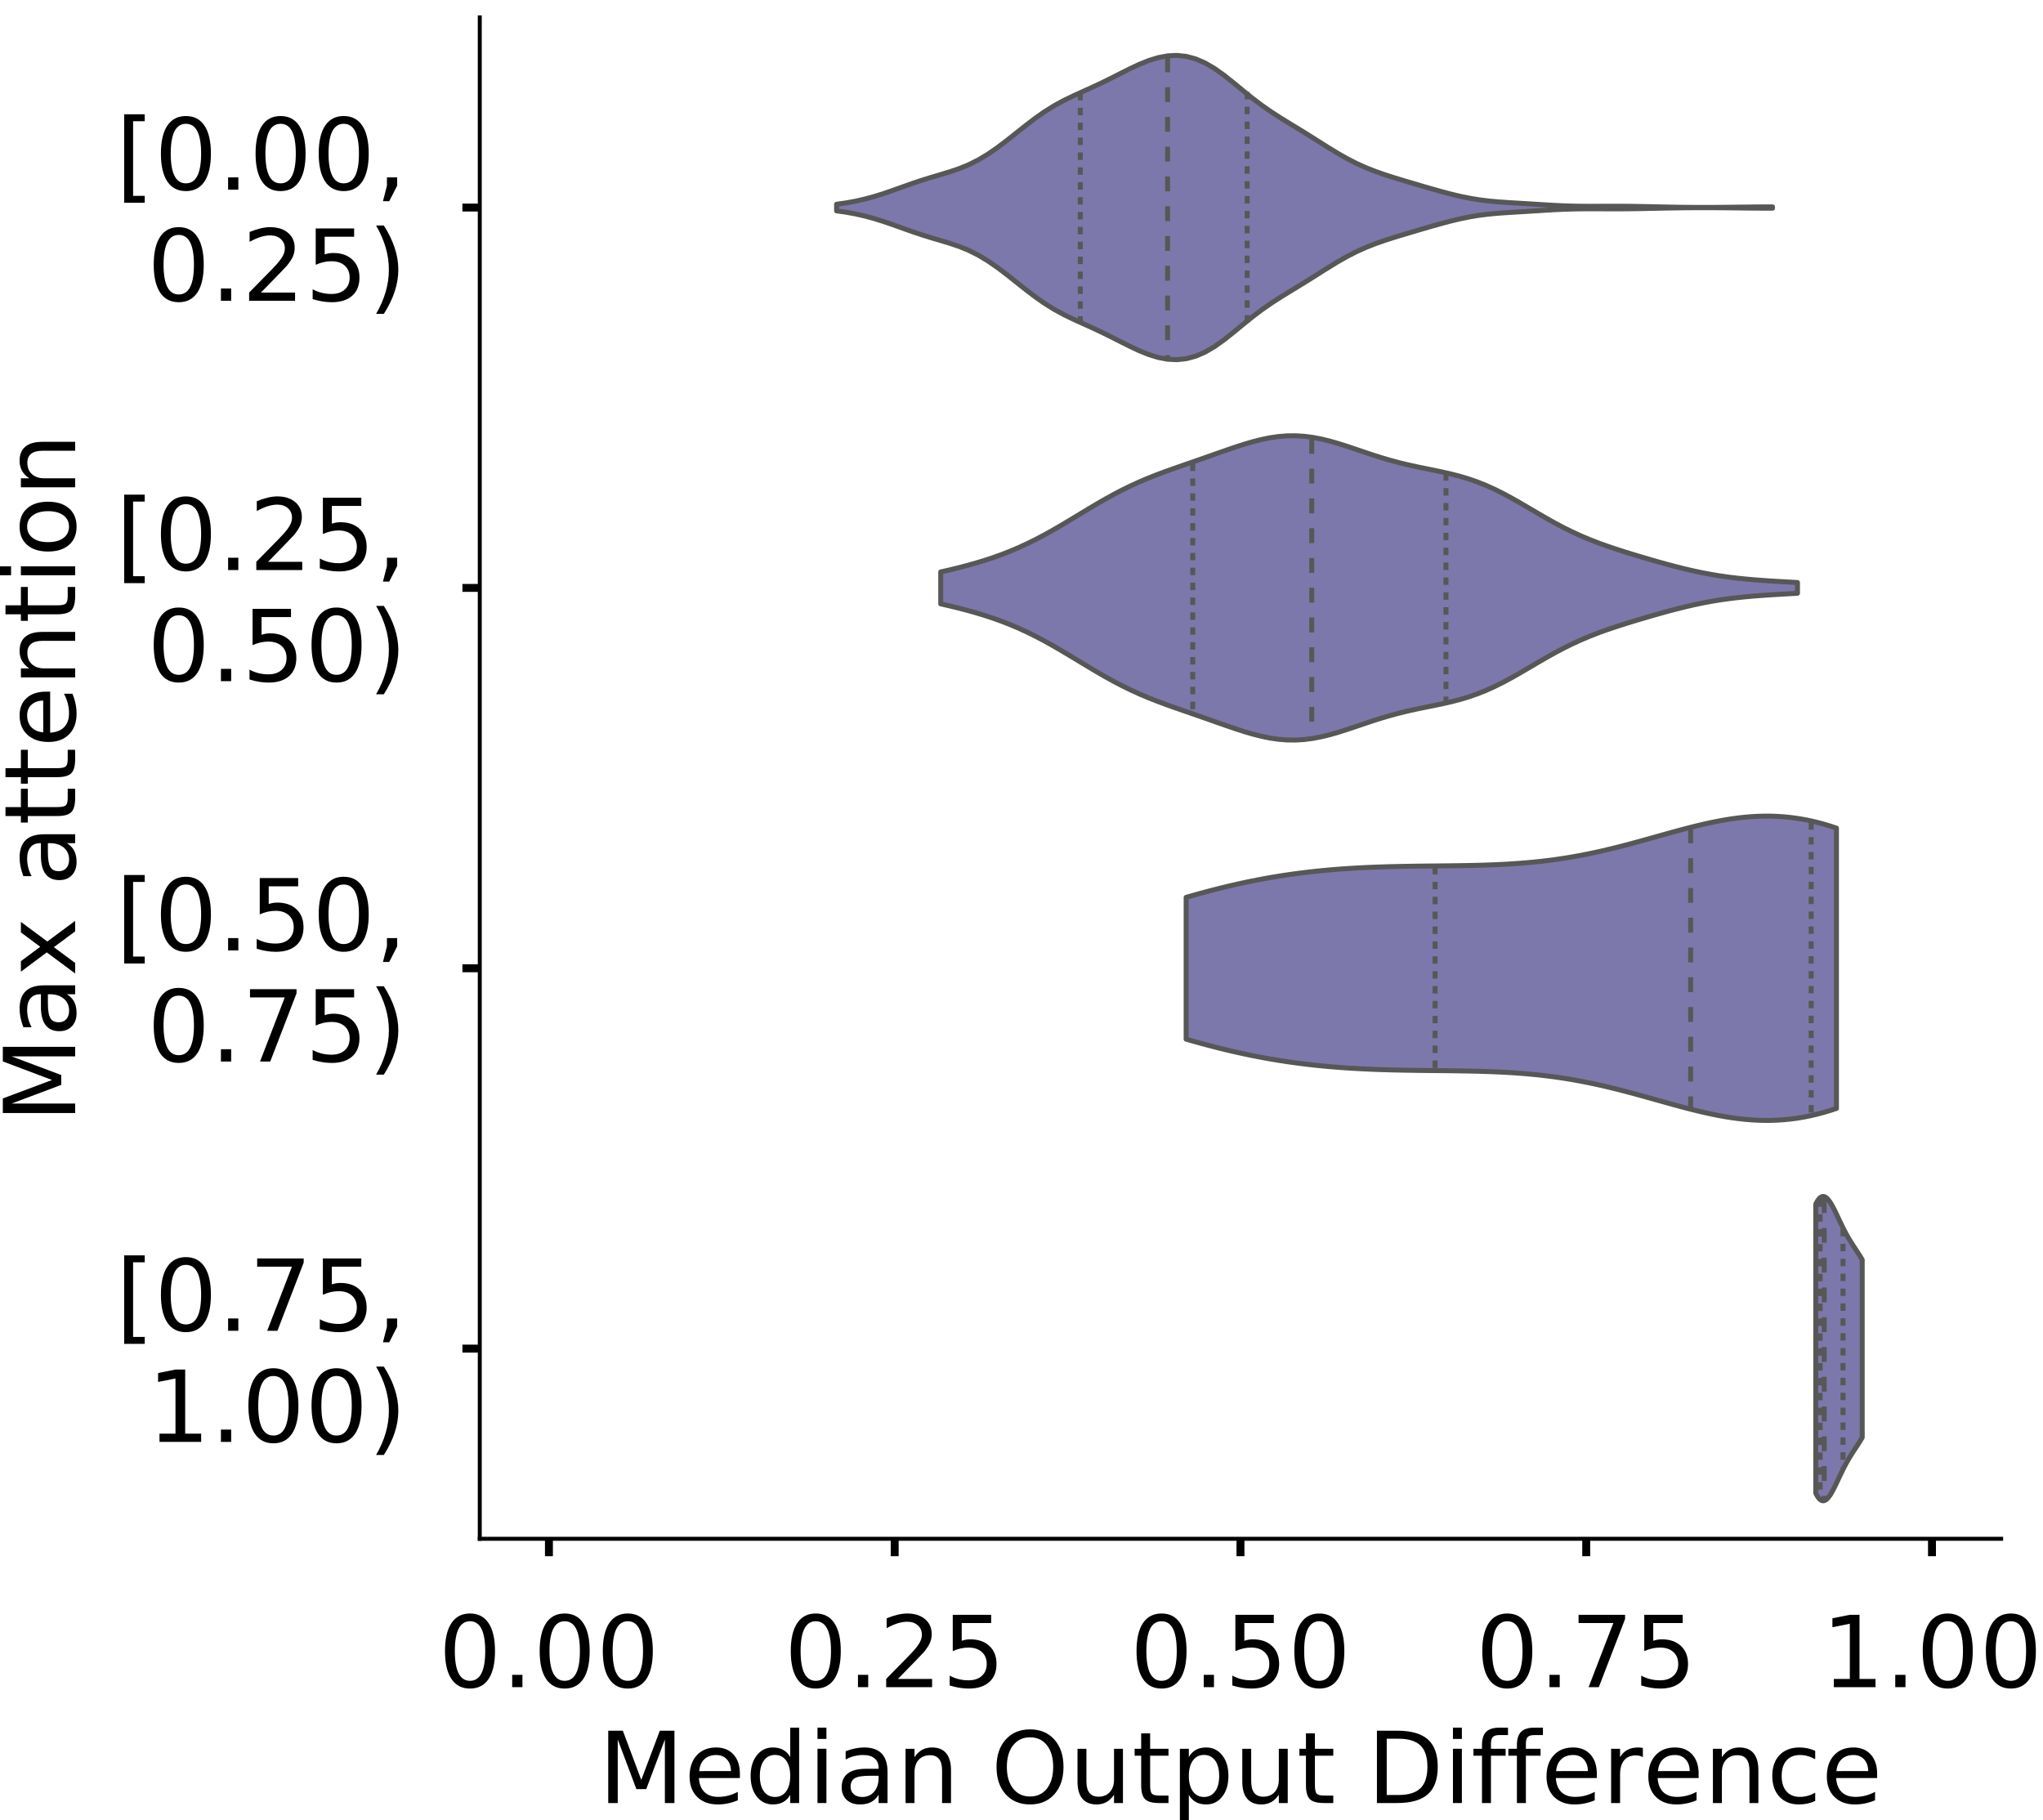 <?xml version="1.0" encoding="utf-8" standalone="no"?>
<!DOCTYPE svg PUBLIC "-//W3C//DTD SVG 1.1//EN"
  "http://www.w3.org/Graphics/SVG/1.1/DTD/svg11.dtd">
<!-- Created with matplotlib (https://matplotlib.org/) -->
<svg height="366.833pt" version="1.1" viewBox="0 0 411.77 366.833" width="411.77pt" xmlns="http://www.w3.org/2000/svg" xmlns:xlink="http://www.w3.org/1999/xlink">
 <defs>
  <style type="text/css">
*{stroke-linecap:butt;stroke-linejoin:round;}
  </style>
 </defs>
 <g id="figure_1">
  <g id="patch_1">
   <path d="M 0 366.833 
L 411.77 366.833 
L 411.77 -0 
L 0 -0 
z
" style="fill:#ffffff;"/>
  </g>
  <g id="axes_1">
   <g id="patch_2">
    <path d="M 96.7 310.133 
L 403.333 310.133 
L 403.333 3.5 
L 96.7 3.5 
z
" style="fill:#ffffff;"/>
   </g>
   <g id="PolyCollection_1">
    <defs>
     <path d="M 168.614 -324.338 
L 168.614 -325.67 
L 170.519 -325.94 
L 172.424 -326.287 
L 174.33 -326.72 
L 176.235 -327.239 
L 178.141 -327.837 
L 180.046 -328.493 
L 181.951 -329.176 
L 183.857 -329.852 
L 185.762 -330.491 
L 187.668 -331.084 
L 189.573 -331.648 
L 191.479 -332.224 
L 193.384 -332.873 
L 195.289 -333.654 
L 197.195 -334.609 
L 199.1 -335.752 
L 201.006 -337.065 
L 202.911 -338.507 
L 204.816 -340.018 
L 206.722 -341.532 
L 208.627 -342.984 
L 210.533 -344.319 
L 212.438 -345.507 
L 214.344 -346.549 
L 216.249 -347.477 
L 218.154 -348.343 
L 220.06 -349.203 
L 221.965 -350.095 
L 223.871 -351.032 
L 225.776 -351.997 
L 227.681 -352.953 
L 229.587 -353.846 
L 231.492 -354.616 
L 233.398 -355.209 
L 235.303 -355.572 
L 237.208 -355.668 
L 239.114 -355.466 
L 241.019 -354.951 
L 242.925 -354.122 
L 244.83 -353.002 
L 246.736 -351.643 
L 248.641 -350.128 
L 250.546 -348.556 
L 252.452 -347.018 
L 254.357 -345.577 
L 256.263 -344.253 
L 258.168 -343.026 
L 260.073 -341.855 
L 261.979 -340.694 
L 263.884 -339.514 
L 265.79 -338.312 
L 267.695 -337.111 
L 269.601 -335.949 
L 271.506 -334.866 
L 273.411 -333.891 
L 275.317 -333.033 
L 277.222 -332.283 
L 279.128 -331.616 
L 281.033 -331.006 
L 282.938 -330.426 
L 284.844 -329.861 
L 286.749 -329.3 
L 288.655 -328.748 
L 290.56 -328.212 
L 292.465 -327.708 
L 294.371 -327.255 
L 296.276 -326.869 
L 298.182 -326.558 
L 300.087 -326.322 
L 301.993 -326.148 
L 303.898 -326.014 
L 305.803 -325.898 
L 307.709 -325.783 
L 309.614 -325.664 
L 311.52 -325.545 
L 313.425 -325.435 
L 315.33 -325.348 
L 317.236 -325.29 
L 319.141 -325.262 
L 321.047 -325.256 
L 322.952 -325.263 
L 324.858 -325.269 
L 326.763 -325.267 
L 328.668 -325.251 
L 330.574 -325.221 
L 332.479 -325.183 
L 334.385 -325.141 
L 336.29 -325.102 
L 338.195 -325.07 
L 340.101 -325.048 
L 342.006 -325.036 
L 343.912 -325.034 
L 345.817 -325.041 
L 347.722 -325.056 
L 349.628 -325.077 
L 351.533 -325.1 
L 353.439 -325.121 
L 355.344 -325.136 
L 357.25 -325.14 
L 357.25 -324.868 
L 357.25 -324.868 
L 355.344 -324.873 
L 353.439 -324.887 
L 351.533 -324.908 
L 349.628 -324.931 
L 347.722 -324.952 
L 345.817 -324.967 
L 343.912 -324.974 
L 342.006 -324.972 
L 340.101 -324.96 
L 338.195 -324.938 
L 336.29 -324.907 
L 334.385 -324.868 
L 332.479 -324.826 
L 330.574 -324.787 
L 328.668 -324.757 
L 326.763 -324.741 
L 324.858 -324.739 
L 322.952 -324.746 
L 321.047 -324.752 
L 319.141 -324.746 
L 317.236 -324.718 
L 315.33 -324.66 
L 313.425 -324.573 
L 311.52 -324.464 
L 309.614 -324.344 
L 307.709 -324.225 
L 305.803 -324.111 
L 303.898 -323.994 
L 301.993 -323.86 
L 300.087 -323.686 
L 298.182 -323.45 
L 296.276 -323.14 
L 294.371 -322.753 
L 292.465 -322.3 
L 290.56 -321.796 
L 288.655 -321.261 
L 286.749 -320.708 
L 284.844 -320.148 
L 282.938 -319.582 
L 281.033 -319.002 
L 279.128 -318.392 
L 277.222 -317.726 
L 275.317 -316.975 
L 273.411 -316.118 
L 271.506 -315.143 
L 269.601 -314.06 
L 267.695 -312.897 
L 265.79 -311.696 
L 263.884 -310.494 
L 261.979 -309.315 
L 260.073 -308.154 
L 258.168 -306.982 
L 256.263 -305.756 
L 254.357 -304.431 
L 252.452 -302.99 
L 250.546 -301.453 
L 248.641 -299.88 
L 246.736 -298.365 
L 244.83 -297.006 
L 242.925 -295.886 
L 241.019 -295.057 
L 239.114 -294.542 
L 237.208 -294.341 
L 235.303 -294.436 
L 233.398 -294.8 
L 231.492 -295.392 
L 229.587 -296.163 
L 227.681 -297.055 
L 225.776 -298.011 
L 223.871 -298.977 
L 221.965 -299.914 
L 220.06 -300.806 
L 218.154 -301.665 
L 216.249 -302.531 
L 214.344 -303.459 
L 212.438 -304.501 
L 210.533 -305.69 
L 208.627 -307.025 
L 206.722 -308.476 
L 204.816 -309.99 
L 202.911 -311.502 
L 201.006 -312.943 
L 199.1 -314.257 
L 197.195 -315.399 
L 195.289 -316.355 
L 193.384 -317.136 
L 191.479 -317.785 
L 189.573 -318.361 
L 187.668 -318.924 
L 185.762 -319.517 
L 183.857 -320.157 
L 181.951 -320.832 
L 180.046 -321.515 
L 178.141 -322.171 
L 176.235 -322.769 
L 174.33 -323.289 
L 172.424 -323.721 
L 170.519 -324.069 
L 168.614 -324.338 
z
" id="m919f9052bd" style="stroke:#575757;"/>
    </defs>
    <g clip-path="url(#p58702b29dd)">
     <use style="fill:#7c78ab;stroke:#575757;" x="0" xlink:href="#m919f9052bd" y="366.833"/>
    </g>
   </g>
   <g id="PolyCollection_2">
    <defs>
     <path d="M 189.605 -245.129 
L 189.605 -251.563 
L 191.349 -251.962 
L 193.093 -252.387 
L 194.838 -252.84 
L 196.582 -253.327 
L 198.326 -253.854 
L 200.07 -254.426 
L 201.815 -255.049 
L 203.559 -255.728 
L 205.303 -256.468 
L 207.047 -257.271 
L 208.791 -258.134 
L 210.536 -259.055 
L 212.28 -260.027 
L 214.024 -261.04 
L 215.768 -262.081 
L 217.512 -263.137 
L 219.257 -264.191 
L 221.001 -265.228 
L 222.745 -266.234 
L 224.489 -267.197 
L 226.234 -268.106 
L 227.978 -268.957 
L 229.722 -269.749 
L 231.466 -270.486 
L 233.21 -271.175 
L 234.955 -271.825 
L 236.699 -272.448 
L 238.443 -273.057 
L 240.187 -273.661 
L 241.932 -274.268 
L 243.676 -274.879 
L 245.42 -275.494 
L 247.164 -276.106 
L 248.908 -276.702 
L 250.653 -277.267 
L 252.397 -277.783 
L 254.141 -278.231 
L 255.885 -278.592 
L 257.629 -278.849 
L 259.374 -278.99 
L 261.118 -279.009 
L 262.862 -278.904 
L 264.606 -278.678 
L 266.351 -278.344 
L 268.095 -277.915 
L 269.839 -277.412 
L 271.583 -276.857 
L 273.327 -276.272 
L 275.072 -275.679 
L 276.816 -275.1 
L 278.56 -274.549 
L 280.304 -274.038 
L 282.048 -273.571 
L 283.793 -273.149 
L 285.537 -272.765 
L 287.281 -272.405 
L 289.025 -272.053 
L 290.77 -271.688 
L 292.514 -271.29 
L 294.258 -270.839 
L 296.002 -270.317 
L 297.746 -269.71 
L 299.491 -269.014 
L 301.235 -268.227 
L 302.979 -267.357 
L 304.723 -266.418 
L 306.468 -265.427 
L 308.212 -264.407 
L 309.956 -263.381 
L 311.7 -262.372 
L 313.444 -261.398 
L 315.189 -260.475 
L 316.933 -259.613 
L 318.677 -258.816 
L 320.421 -258.081 
L 322.165 -257.404 
L 323.91 -256.776 
L 325.654 -256.187 
L 327.398 -255.626 
L 329.142 -255.087 
L 330.887 -254.563 
L 332.631 -254.051 
L 334.375 -253.552 
L 336.119 -253.07 
L 337.863 -252.608 
L 339.608 -252.172 
L 341.352 -251.768 
L 343.096 -251.4 
L 344.84 -251.071 
L 346.584 -250.782 
L 348.329 -250.532 
L 350.073 -250.319 
L 351.817 -250.138 
L 353.561 -249.984 
L 355.306 -249.851 
L 357.05 -249.734 
L 358.794 -249.628 
L 360.538 -249.529 
L 362.282 -249.433 
L 362.282 -247.258 
L 362.282 -247.258 
L 360.538 -247.163 
L 358.794 -247.064 
L 357.05 -246.958 
L 355.306 -246.841 
L 353.561 -246.708 
L 351.817 -246.554 
L 350.073 -246.373 
L 348.329 -246.159 
L 346.584 -245.91 
L 344.84 -245.621 
L 343.096 -245.292 
L 341.352 -244.924 
L 339.608 -244.52 
L 337.863 -244.084 
L 336.119 -243.622 
L 334.375 -243.139 
L 332.631 -242.641 
L 330.887 -242.129 
L 329.142 -241.605 
L 327.398 -241.065 
L 325.654 -240.505 
L 323.91 -239.916 
L 322.165 -239.287 
L 320.421 -238.61 
L 318.677 -237.876 
L 316.933 -237.078 
L 315.189 -236.216 
L 313.444 -235.294 
L 311.7 -234.32 
L 309.956 -233.31 
L 308.212 -232.285 
L 306.468 -231.265 
L 304.723 -230.274 
L 302.979 -229.334 
L 301.235 -228.464 
L 299.491 -227.678 
L 297.746 -226.981 
L 296.002 -226.375 
L 294.258 -225.853 
L 292.514 -225.401 
L 290.77 -225.004 
L 289.025 -224.639 
L 287.281 -224.287 
L 285.537 -223.927 
L 283.793 -223.542 
L 282.048 -223.12 
L 280.304 -222.654 
L 278.56 -222.143 
L 276.816 -221.592 
L 275.072 -221.012 
L 273.327 -220.42 
L 271.583 -219.835 
L 269.839 -219.279 
L 268.095 -218.776 
L 266.351 -218.348 
L 264.606 -218.013 
L 262.862 -217.788 
L 261.118 -217.683 
L 259.374 -217.701 
L 257.629 -217.843 
L 255.885 -218.1 
L 254.141 -218.461 
L 252.397 -218.908 
L 250.653 -219.424 
L 248.908 -219.99 
L 247.164 -220.586 
L 245.42 -221.197 
L 243.676 -221.812 
L 241.932 -222.424 
L 240.187 -223.031 
L 238.443 -223.634 
L 236.699 -224.243 
L 234.955 -224.867 
L 233.21 -225.517 
L 231.466 -226.206 
L 229.722 -226.942 
L 227.978 -227.735 
L 226.234 -228.586 
L 224.489 -229.495 
L 222.745 -230.457 
L 221.001 -231.463 
L 219.257 -232.501 
L 217.512 -233.555 
L 215.768 -234.61 
L 214.024 -235.652 
L 212.28 -236.665 
L 210.536 -237.636 
L 208.791 -238.558 
L 207.047 -239.421 
L 205.303 -240.223 
L 203.559 -240.963 
L 201.815 -241.643 
L 200.07 -242.266 
L 198.326 -242.838 
L 196.582 -243.364 
L 194.838 -243.851 
L 193.093 -244.305 
L 191.349 -244.73 
L 189.605 -245.129 
z
" id="m6e5d796979" style="stroke:#575757;"/>
    </defs>
    <g clip-path="url(#p58702b29dd)">
     <use style="fill:#7c78ab;stroke:#575757;" x="0" xlink:href="#m6e5d796979" y="366.833"/>
    </g>
   </g>
   <g id="PolyCollection_3">
    <defs>
     <path d="M 239.068 -157.397 
L 239.068 -185.978 
L 240.392 -186.356 
L 241.716 -186.725 
L 243.04 -187.084 
L 244.364 -187.432 
L 245.688 -187.769 
L 247.012 -188.094 
L 248.336 -188.407 
L 249.66 -188.707 
L 250.984 -188.995 
L 252.308 -189.269 
L 253.632 -189.529 
L 254.956 -189.777 
L 256.28 -190.01 
L 257.604 -190.23 
L 258.928 -190.437 
L 260.252 -190.631 
L 261.576 -190.811 
L 262.9 -190.979 
L 264.223 -191.134 
L 265.547 -191.276 
L 266.871 -191.407 
L 268.195 -191.527 
L 269.519 -191.635 
L 270.843 -191.733 
L 272.167 -191.82 
L 273.491 -191.898 
L 274.815 -191.967 
L 276.139 -192.027 
L 277.463 -192.08 
L 278.787 -192.125 
L 280.111 -192.163 
L 281.435 -192.196 
L 282.759 -192.223 
L 284.083 -192.246 
L 285.407 -192.266 
L 286.731 -192.282 
L 288.055 -192.297 
L 289.379 -192.311 
L 290.703 -192.324 
L 292.026 -192.339 
L 293.35 -192.355 
L 294.674 -192.375 
L 295.998 -192.398 
L 297.322 -192.427 
L 298.646 -192.462 
L 299.97 -192.505 
L 301.294 -192.556 
L 302.618 -192.616 
L 303.942 -192.688 
L 305.266 -192.771 
L 306.59 -192.867 
L 307.914 -192.976 
L 309.238 -193.1 
L 310.562 -193.239 
L 311.886 -193.395 
L 313.21 -193.566 
L 314.534 -193.755 
L 315.858 -193.961 
L 317.182 -194.184 
L 318.505 -194.424 
L 319.829 -194.682 
L 321.153 -194.956 
L 322.477 -195.245 
L 323.801 -195.55 
L 325.125 -195.869 
L 326.449 -196.201 
L 327.773 -196.544 
L 329.097 -196.896 
L 330.421 -197.257 
L 331.745 -197.624 
L 333.069 -197.994 
L 334.393 -198.366 
L 335.717 -198.737 
L 337.041 -199.105 
L 338.365 -199.466 
L 339.689 -199.818 
L 341.013 -200.159 
L 342.337 -200.485 
L 343.661 -200.794 
L 344.985 -201.082 
L 346.308 -201.347 
L 347.632 -201.587 
L 348.956 -201.799 
L 350.28 -201.979 
L 351.604 -202.127 
L 352.928 -202.239 
L 354.252 -202.315 
L 355.576 -202.351 
L 356.9 -202.347 
L 358.224 -202.301 
L 359.548 -202.212 
L 360.872 -202.08 
L 362.196 -201.905 
L 363.52 -201.685 
L 364.844 -201.421 
L 366.168 -201.113 
L 367.492 -200.763 
L 368.816 -200.37 
L 370.14 -199.937 
L 370.14 -143.438 
L 370.14 -143.438 
L 368.816 -143.005 
L 367.492 -142.612 
L 366.168 -142.262 
L 364.844 -141.954 
L 363.52 -141.69 
L 362.196 -141.47 
L 360.872 -141.295 
L 359.548 -141.163 
L 358.224 -141.074 
L 356.9 -141.028 
L 355.576 -141.024 
L 354.252 -141.06 
L 352.928 -141.136 
L 351.604 -141.248 
L 350.28 -141.396 
L 348.956 -141.576 
L 347.632 -141.788 
L 346.308 -142.028 
L 344.985 -142.293 
L 343.661 -142.581 
L 342.337 -142.89 
L 341.013 -143.216 
L 339.689 -143.557 
L 338.365 -143.909 
L 337.041 -144.27 
L 335.717 -144.638 
L 334.393 -145.009 
L 333.069 -145.381 
L 331.745 -145.751 
L 330.421 -146.118 
L 329.097 -146.479 
L 327.773 -146.831 
L 326.449 -147.174 
L 325.125 -147.506 
L 323.801 -147.825 
L 322.477 -148.13 
L 321.153 -148.419 
L 319.829 -148.693 
L 318.505 -148.951 
L 317.182 -149.191 
L 315.858 -149.414 
L 314.534 -149.62 
L 313.21 -149.809 
L 311.886 -149.98 
L 310.562 -150.136 
L 309.238 -150.275 
L 307.914 -150.399 
L 306.59 -150.508 
L 305.266 -150.604 
L 303.942 -150.687 
L 302.618 -150.759 
L 301.294 -150.819 
L 299.97 -150.87 
L 298.646 -150.913 
L 297.322 -150.948 
L 295.998 -150.977 
L 294.674 -151 
L 293.35 -151.02 
L 292.026 -151.036 
L 290.703 -151.051 
L 289.379 -151.064 
L 288.055 -151.078 
L 286.731 -151.093 
L 285.407 -151.109 
L 284.083 -151.129 
L 282.759 -151.152 
L 281.435 -151.179 
L 280.111 -151.212 
L 278.787 -151.25 
L 277.463 -151.295 
L 276.139 -151.348 
L 274.815 -151.408 
L 273.491 -151.477 
L 272.167 -151.555 
L 270.843 -151.642 
L 269.519 -151.74 
L 268.195 -151.848 
L 266.871 -151.968 
L 265.547 -152.099 
L 264.223 -152.241 
L 262.9 -152.396 
L 261.576 -152.564 
L 260.252 -152.744 
L 258.928 -152.938 
L 257.604 -153.145 
L 256.28 -153.365 
L 254.956 -153.598 
L 253.632 -153.846 
L 252.308 -154.106 
L 250.984 -154.38 
L 249.66 -154.668 
L 248.336 -154.968 
L 247.012 -155.281 
L 245.688 -155.606 
L 244.364 -155.943 
L 243.04 -156.291 
L 241.716 -156.65 
L 240.392 -157.019 
L 239.068 -157.397 
z
" id="m4850ea73b2" style="stroke:#575757;"/>
    </defs>
    <g clip-path="url(#p58702b29dd)">
     <use style="fill:#7c78ab;stroke:#575757;" x="0" xlink:href="#m4850ea73b2" y="366.833"/>
    </g>
   </g>
   <g id="PolyCollection_4">
    <defs>
     <path d="M 365.969 -65.914 
L 365.969 -124.144 
L 366.063 -124.336 
L 366.158 -124.516 
L 366.252 -124.683 
L 366.347 -124.837 
L 366.442 -124.979 
L 366.536 -125.107 
L 366.631 -125.223 
L 366.725 -125.326 
L 366.82 -125.416 
L 366.915 -125.493 
L 367.009 -125.558 
L 367.104 -125.609 
L 367.198 -125.649 
L 367.293 -125.675 
L 367.387 -125.69 
L 367.482 -125.692 
L 367.577 -125.683 
L 367.671 -125.662 
L 367.766 -125.63 
L 367.86 -125.587 
L 367.955 -125.533 
L 368.05 -125.468 
L 368.144 -125.393 
L 368.239 -125.309 
L 368.333 -125.215 
L 368.428 -125.112 
L 368.522 -125 
L 368.617 -124.88 
L 368.712 -124.751 
L 368.806 -124.616 
L 368.901 -124.473 
L 368.995 -124.323 
L 369.09 -124.168 
L 369.185 -124.006 
L 369.279 -123.839 
L 369.374 -123.666 
L 369.468 -123.49 
L 369.563 -123.309 
L 369.657 -123.124 
L 369.752 -122.936 
L 369.847 -122.745 
L 369.941 -122.552 
L 370.036 -122.356 
L 370.13 -122.158 
L 370.225 -121.96 
L 370.32 -121.76 
L 370.414 -121.559 
L 370.509 -121.358 
L 370.603 -121.157 
L 370.698 -120.956 
L 370.792 -120.756 
L 370.887 -120.556 
L 370.982 -120.358 
L 371.076 -120.16 
L 371.171 -119.964 
L 371.265 -119.77 
L 371.36 -119.578 
L 371.455 -119.387 
L 371.549 -119.199 
L 371.644 -119.013 
L 371.738 -118.829 
L 371.833 -118.647 
L 371.927 -118.468 
L 372.022 -118.292 
L 372.117 -118.117 
L 372.211 -117.946 
L 372.306 -117.777 
L 372.4 -117.61 
L 372.495 -117.446 
L 372.59 -117.284 
L 372.684 -117.124 
L 372.779 -116.966 
L 372.873 -116.811 
L 372.968 -116.657 
L 373.062 -116.505 
L 373.157 -116.355 
L 373.252 -116.207 
L 373.346 -116.059 
L 373.441 -115.913 
L 373.535 -115.768 
L 373.63 -115.623 
L 373.724 -115.479 
L 373.819 -115.336 
L 373.914 -115.193 
L 374.008 -115.049 
L 374.103 -114.906 
L 374.197 -114.762 
L 374.292 -114.618 
L 374.387 -114.473 
L 374.481 -114.327 
L 374.576 -114.179 
L 374.67 -114.031 
L 374.765 -113.881 
L 374.859 -113.729 
L 374.954 -113.576 
L 375.049 -113.42 
L 375.143 -113.263 
L 375.238 -113.103 
L 375.332 -112.941 
L 375.332 -77.118 
L 375.332 -77.118 
L 375.238 -76.955 
L 375.143 -76.795 
L 375.049 -76.638 
L 374.954 -76.482 
L 374.859 -76.329 
L 374.765 -76.177 
L 374.67 -76.027 
L 374.576 -75.879 
L 374.481 -75.732 
L 374.387 -75.586 
L 374.292 -75.441 
L 374.197 -75.296 
L 374.103 -75.152 
L 374.008 -75.009 
L 373.914 -74.866 
L 373.819 -74.723 
L 373.724 -74.579 
L 373.63 -74.435 
L 373.535 -74.291 
L 373.441 -74.145 
L 373.346 -73.999 
L 373.252 -73.852 
L 373.157 -73.703 
L 373.062 -73.553 
L 372.968 -73.401 
L 372.873 -73.247 
L 372.779 -73.092 
L 372.684 -72.934 
L 372.59 -72.775 
L 372.495 -72.613 
L 372.4 -72.448 
L 372.306 -72.282 
L 372.211 -72.112 
L 372.117 -71.941 
L 372.022 -71.767 
L 371.927 -71.59 
L 371.833 -71.411 
L 371.738 -71.23 
L 371.644 -71.046 
L 371.549 -70.86 
L 371.455 -70.671 
L 371.36 -70.481 
L 371.265 -70.288 
L 371.171 -70.094 
L 371.076 -69.898 
L 370.982 -69.701 
L 370.887 -69.502 
L 370.792 -69.303 
L 370.698 -69.102 
L 370.603 -68.901 
L 370.509 -68.7 
L 370.414 -68.499 
L 370.32 -68.299 
L 370.225 -68.099 
L 370.13 -67.9 
L 370.036 -67.702 
L 369.941 -67.507 
L 369.847 -67.313 
L 369.752 -67.122 
L 369.657 -66.934 
L 369.563 -66.75 
L 369.468 -66.569 
L 369.374 -66.392 
L 369.279 -66.22 
L 369.185 -66.053 
L 369.09 -65.891 
L 368.995 -65.735 
L 368.901 -65.585 
L 368.806 -65.443 
L 368.712 -65.307 
L 368.617 -65.179 
L 368.522 -65.059 
L 368.428 -64.947 
L 368.333 -64.843 
L 368.239 -64.749 
L 368.144 -64.665 
L 368.05 -64.59 
L 367.955 -64.526 
L 367.86 -64.471 
L 367.766 -64.428 
L 367.671 -64.396 
L 367.577 -64.375 
L 367.482 -64.366 
L 367.387 -64.368 
L 367.293 -64.383 
L 367.198 -64.41 
L 367.104 -64.449 
L 367.009 -64.501 
L 366.915 -64.565 
L 366.82 -64.642 
L 366.725 -64.732 
L 366.631 -64.835 
L 366.536 -64.951 
L 366.442 -65.08 
L 366.347 -65.221 
L 366.252 -65.375 
L 366.158 -65.542 
L 366.063 -65.722 
L 365.969 -65.914 
z
" id="m9b0f78c811" style="stroke:#575757;"/>
    </defs>
    <g clip-path="url(#p58702b29dd)">
     <use style="fill:#7c78ab;stroke:#575757;" x="0" xlink:href="#m9b0f78c811" y="366.833"/>
    </g>
   </g>
   <g id="patch_3">
    <path clip-path="url(#p58702b29dd)" d="M 110.638 41.829 
L 110.638 41.829 
L 110.638 41.829 
L 110.638 41.829 
z
" style="fill:#7c78ab;stroke:#575757;stroke-linejoin:miter;stroke-width:0.5;"/>
   </g>
   <g id="matplotlib.axis_1">
    <g id="xtick_1">
     <g id="line2d_1">
      <defs>
       <path d="M 0 0 
L 0 3.5 
" id="mee34c4ac63" style="stroke:#000000;stroke-width:1.6;"/>
      </defs>
      <g>
       <use style="stroke:#000000;stroke-width:1.6;" x="110.638" xlink:href="#mee34c4ac63" y="310.133"/>
      </g>
     </g>
     <g id="text_1">
      <!-- 0.00 -->
      <defs>
       <path d="M 31.781 66.406 
Q 24.172 66.406 20.328 58.906 
Q 16.5 51.422 16.5 36.375 
Q 16.5 21.391 20.328 13.891 
Q 24.172 6.391 31.781 6.391 
Q 39.453 6.391 43.281 13.891 
Q 47.125 21.391 47.125 36.375 
Q 47.125 51.422 43.281 58.906 
Q 39.453 66.406 31.781 66.406 
z
M 31.781 74.219 
Q 44.047 74.219 50.516 64.516 
Q 56.984 54.828 56.984 36.375 
Q 56.984 17.969 50.516 8.266 
Q 44.047 -1.422 31.781 -1.422 
Q 19.531 -1.422 13.062 8.266 
Q 6.594 17.969 6.594 36.375 
Q 6.594 54.828 13.062 64.516 
Q 19.531 74.219 31.781 74.219 
z
" id="DejaVuSans-48"/>
       <path d="M 10.688 12.406 
L 21 12.406 
L 21 0 
L 10.688 0 
z
" id="DejaVuSans-46"/>
      </defs>
      <g transform="translate(88.372 340.03)scale(0.2 -0.2)">
       <use xlink:href="#DejaVuSans-48"/>
       <use x="63.623" xlink:href="#DejaVuSans-46"/>
       <use x="95.41" xlink:href="#DejaVuSans-48"/>
       <use x="159.033" xlink:href="#DejaVuSans-48"/>
      </g>
     </g>
    </g>
    <g id="xtick_2">
     <g id="line2d_2">
      <g>
       <use style="stroke:#000000;stroke-width:1.6;" x="180.327" xlink:href="#mee34c4ac63" y="310.133"/>
      </g>
     </g>
     <g id="text_2">
      <!-- 0.25 -->
      <defs>
       <path d="M 19.188 8.297 
L 53.609 8.297 
L 53.609 0 
L 7.328 0 
L 7.328 8.297 
Q 12.938 14.109 22.625 23.891 
Q 32.328 33.688 34.812 36.531 
Q 39.547 41.844 41.422 45.531 
Q 43.312 49.219 43.312 52.781 
Q 43.312 58.594 39.234 62.25 
Q 35.156 65.922 28.609 65.922 
Q 23.969 65.922 18.812 64.312 
Q 13.672 62.703 7.812 59.422 
L 7.812 69.391 
Q 13.766 71.781 18.938 73 
Q 24.125 74.219 28.422 74.219 
Q 39.75 74.219 46.484 68.547 
Q 53.219 62.891 53.219 53.422 
Q 53.219 48.922 51.531 44.891 
Q 49.859 40.875 45.406 35.406 
Q 44.188 33.984 37.641 27.219 
Q 31.109 20.453 19.188 8.297 
z
" id="DejaVuSans-50"/>
       <path d="M 10.797 72.906 
L 49.516 72.906 
L 49.516 64.594 
L 19.828 64.594 
L 19.828 46.734 
Q 21.969 47.469 24.109 47.828 
Q 26.266 48.188 28.422 48.188 
Q 40.625 48.188 47.75 41.5 
Q 54.891 34.812 54.891 23.391 
Q 54.891 11.625 47.562 5.094 
Q 40.234 -1.422 26.906 -1.422 
Q 22.312 -1.422 17.547 -0.641 
Q 12.797 0.141 7.719 1.703 
L 7.719 11.625 
Q 12.109 9.234 16.797 8.062 
Q 21.484 6.891 26.703 6.891 
Q 35.156 6.891 40.078 11.328 
Q 45.016 15.766 45.016 23.391 
Q 45.016 31 40.078 35.438 
Q 35.156 39.891 26.703 39.891 
Q 22.75 39.891 18.812 39.016 
Q 14.891 38.141 10.797 36.281 
z
" id="DejaVuSans-53"/>
      </defs>
      <g transform="translate(158.062 340.03)scale(0.2 -0.2)">
       <use xlink:href="#DejaVuSans-48"/>
       <use x="63.623" xlink:href="#DejaVuSans-46"/>
       <use x="95.41" xlink:href="#DejaVuSans-50"/>
       <use x="159.033" xlink:href="#DejaVuSans-53"/>
      </g>
     </g>
    </g>
    <g id="xtick_3">
     <g id="line2d_3">
      <g>
       <use style="stroke:#000000;stroke-width:1.6;" x="250.017" xlink:href="#mee34c4ac63" y="310.133"/>
      </g>
     </g>
     <g id="text_3">
      <!-- 0.50 -->
      <g transform="translate(227.751 340.03)scale(0.2 -0.2)">
       <use xlink:href="#DejaVuSans-48"/>
       <use x="63.623" xlink:href="#DejaVuSans-46"/>
       <use x="95.41" xlink:href="#DejaVuSans-53"/>
       <use x="159.033" xlink:href="#DejaVuSans-48"/>
      </g>
     </g>
    </g>
    <g id="xtick_4">
     <g id="line2d_4">
      <g>
       <use style="stroke:#000000;stroke-width:1.6;" x="319.706" xlink:href="#mee34c4ac63" y="310.133"/>
      </g>
     </g>
     <g id="text_4">
      <!-- 0.75 -->
      <defs>
       <path d="M 8.203 72.906 
L 55.078 72.906 
L 55.078 68.703 
L 28.609 0 
L 18.312 0 
L 43.219 64.594 
L 8.203 64.594 
z
" id="DejaVuSans-55"/>
      </defs>
      <g transform="translate(297.44 340.03)scale(0.2 -0.2)">
       <use xlink:href="#DejaVuSans-48"/>
       <use x="63.623" xlink:href="#DejaVuSans-46"/>
       <use x="95.41" xlink:href="#DejaVuSans-55"/>
       <use x="159.033" xlink:href="#DejaVuSans-53"/>
      </g>
     </g>
    </g>
    <g id="xtick_5">
     <g id="line2d_5">
      <g>
       <use style="stroke:#000000;stroke-width:1.6;" x="389.395" xlink:href="#mee34c4ac63" y="310.133"/>
      </g>
     </g>
     <g id="text_5">
      <!-- 1.00 -->
      <defs>
       <path d="M 12.406 8.297 
L 28.516 8.297 
L 28.516 63.922 
L 10.984 60.406 
L 10.984 69.391 
L 28.422 72.906 
L 38.281 72.906 
L 38.281 8.297 
L 54.391 8.297 
L 54.391 0 
L 12.406 0 
z
" id="DejaVuSans-49"/>
      </defs>
      <g transform="translate(367.13 340.03)scale(0.2 -0.2)">
       <use xlink:href="#DejaVuSans-49"/>
       <use x="63.623" xlink:href="#DejaVuSans-46"/>
       <use x="95.41" xlink:href="#DejaVuSans-48"/>
       <use x="159.033" xlink:href="#DejaVuSans-48"/>
      </g>
     </g>
    </g>
    <g id="text_6">
     <!-- Median Output Difference -->
     <defs>
      <path d="M 9.812 72.906 
L 24.516 72.906 
L 43.109 23.297 
L 61.812 72.906 
L 76.516 72.906 
L 76.516 0 
L 66.891 0 
L 66.891 64.016 
L 48.094 14.016 
L 38.188 14.016 
L 19.391 64.016 
L 19.391 0 
L 9.812 0 
z
" id="DejaVuSans-77"/>
      <path d="M 56.203 29.594 
L 56.203 25.203 
L 14.891 25.203 
Q 15.484 15.922 20.484 11.062 
Q 25.484 6.203 34.422 6.203 
Q 39.594 6.203 44.453 7.469 
Q 49.312 8.734 54.109 11.281 
L 54.109 2.781 
Q 49.266 0.734 44.188 -0.344 
Q 39.109 -1.422 33.891 -1.422 
Q 20.797 -1.422 13.156 6.188 
Q 5.516 13.812 5.516 26.812 
Q 5.516 40.234 12.766 48.109 
Q 20.016 56 32.328 56 
Q 43.359 56 49.781 48.891 
Q 56.203 41.797 56.203 29.594 
z
M 47.219 32.234 
Q 47.125 39.594 43.094 43.984 
Q 39.062 48.391 32.422 48.391 
Q 24.906 48.391 20.391 44.141 
Q 15.875 39.891 15.188 32.172 
z
" id="DejaVuSans-101"/>
      <path d="M 45.406 46.391 
L 45.406 75.984 
L 54.391 75.984 
L 54.391 0 
L 45.406 0 
L 45.406 8.203 
Q 42.578 3.328 38.25 0.953 
Q 33.938 -1.422 27.875 -1.422 
Q 17.969 -1.422 11.734 6.484 
Q 5.516 14.406 5.516 27.297 
Q 5.516 40.188 11.734 48.094 
Q 17.969 56 27.875 56 
Q 33.938 56 38.25 53.625 
Q 42.578 51.266 45.406 46.391 
z
M 14.797 27.297 
Q 14.797 17.391 18.875 11.75 
Q 22.953 6.109 30.078 6.109 
Q 37.203 6.109 41.297 11.75 
Q 45.406 17.391 45.406 27.297 
Q 45.406 37.203 41.297 42.844 
Q 37.203 48.484 30.078 48.484 
Q 22.953 48.484 18.875 42.844 
Q 14.797 37.203 14.797 27.297 
z
" id="DejaVuSans-100"/>
      <path d="M 9.422 54.688 
L 18.406 54.688 
L 18.406 0 
L 9.422 0 
z
M 9.422 75.984 
L 18.406 75.984 
L 18.406 64.594 
L 9.422 64.594 
z
" id="DejaVuSans-105"/>
      <path d="M 34.281 27.484 
Q 23.391 27.484 19.188 25 
Q 14.984 22.516 14.984 16.5 
Q 14.984 11.719 18.141 8.906 
Q 21.297 6.109 26.703 6.109 
Q 34.188 6.109 38.703 11.406 
Q 43.219 16.703 43.219 25.484 
L 43.219 27.484 
z
M 52.203 31.203 
L 52.203 0 
L 43.219 0 
L 43.219 8.297 
Q 40.141 3.328 35.547 0.953 
Q 30.953 -1.422 24.312 -1.422 
Q 15.922 -1.422 10.953 3.297 
Q 6 8.016 6 15.922 
Q 6 25.141 12.172 29.828 
Q 18.359 34.516 30.609 34.516 
L 43.219 34.516 
L 43.219 35.406 
Q 43.219 41.609 39.141 45 
Q 35.062 48.391 27.688 48.391 
Q 23 48.391 18.547 47.266 
Q 14.109 46.141 10.016 43.891 
L 10.016 52.203 
Q 14.938 54.109 19.578 55.047 
Q 24.219 56 28.609 56 
Q 40.484 56 46.344 49.844 
Q 52.203 43.703 52.203 31.203 
z
" id="DejaVuSans-97"/>
      <path d="M 54.891 33.016 
L 54.891 0 
L 45.906 0 
L 45.906 32.719 
Q 45.906 40.484 42.875 44.328 
Q 39.844 48.188 33.797 48.188 
Q 26.516 48.188 22.312 43.547 
Q 18.109 38.922 18.109 30.906 
L 18.109 0 
L 9.078 0 
L 9.078 54.688 
L 18.109 54.688 
L 18.109 46.188 
Q 21.344 51.125 25.703 53.562 
Q 30.078 56 35.797 56 
Q 45.219 56 50.047 50.172 
Q 54.891 44.344 54.891 33.016 
z
" id="DejaVuSans-110"/>
      <path id="DejaVuSans-32"/>
      <path d="M 39.406 66.219 
Q 28.656 66.219 22.328 58.203 
Q 16.016 50.203 16.016 36.375 
Q 16.016 22.609 22.328 14.594 
Q 28.656 6.594 39.406 6.594 
Q 50.141 6.594 56.422 14.594 
Q 62.703 22.609 62.703 36.375 
Q 62.703 50.203 56.422 58.203 
Q 50.141 66.219 39.406 66.219 
z
M 39.406 74.219 
Q 54.734 74.219 63.906 63.938 
Q 73.094 53.656 73.094 36.375 
Q 73.094 19.141 63.906 8.859 
Q 54.734 -1.422 39.406 -1.422 
Q 24.031 -1.422 14.812 8.828 
Q 5.609 19.094 5.609 36.375 
Q 5.609 53.656 14.812 63.938 
Q 24.031 74.219 39.406 74.219 
z
" id="DejaVuSans-79"/>
      <path d="M 8.5 21.578 
L 8.5 54.688 
L 17.484 54.688 
L 17.484 21.922 
Q 17.484 14.156 20.5 10.266 
Q 23.531 6.391 29.594 6.391 
Q 36.859 6.391 41.078 11.031 
Q 45.312 15.672 45.312 23.688 
L 45.312 54.688 
L 54.297 54.688 
L 54.297 0 
L 45.312 0 
L 45.312 8.406 
Q 42.047 3.422 37.719 1 
Q 33.406 -1.422 27.688 -1.422 
Q 18.266 -1.422 13.375 4.438 
Q 8.5 10.297 8.5 21.578 
z
M 31.109 56 
z
" id="DejaVuSans-117"/>
      <path d="M 18.312 70.219 
L 18.312 54.688 
L 36.812 54.688 
L 36.812 47.703 
L 18.312 47.703 
L 18.312 18.016 
Q 18.312 11.328 20.141 9.422 
Q 21.969 7.516 27.594 7.516 
L 36.812 7.516 
L 36.812 0 
L 27.594 0 
Q 17.188 0 13.234 3.875 
Q 9.281 7.766 9.281 18.016 
L 9.281 47.703 
L 2.688 47.703 
L 2.688 54.688 
L 9.281 54.688 
L 9.281 70.219 
z
" id="DejaVuSans-116"/>
      <path d="M 18.109 8.203 
L 18.109 -20.797 
L 9.078 -20.797 
L 9.078 54.688 
L 18.109 54.688 
L 18.109 46.391 
Q 20.953 51.266 25.266 53.625 
Q 29.594 56 35.594 56 
Q 45.562 56 51.781 48.094 
Q 58.016 40.188 58.016 27.297 
Q 58.016 14.406 51.781 6.484 
Q 45.562 -1.422 35.594 -1.422 
Q 29.594 -1.422 25.266 0.953 
Q 20.953 3.328 18.109 8.203 
z
M 48.688 27.297 
Q 48.688 37.203 44.609 42.844 
Q 40.531 48.484 33.406 48.484 
Q 26.266 48.484 22.188 42.844 
Q 18.109 37.203 18.109 27.297 
Q 18.109 17.391 22.188 11.75 
Q 26.266 6.109 33.406 6.109 
Q 40.531 6.109 44.609 11.75 
Q 48.688 17.391 48.688 27.297 
z
" id="DejaVuSans-112"/>
      <path d="M 19.672 64.797 
L 19.672 8.109 
L 31.594 8.109 
Q 46.688 8.109 53.688 14.938 
Q 60.688 21.781 60.688 36.531 
Q 60.688 51.172 53.688 57.984 
Q 46.688 64.797 31.594 64.797 
z
M 9.812 72.906 
L 30.078 72.906 
Q 51.266 72.906 61.172 64.094 
Q 71.094 55.281 71.094 36.531 
Q 71.094 17.672 61.125 8.828 
Q 51.172 0 30.078 0 
L 9.812 0 
z
" id="DejaVuSans-68"/>
      <path d="M 37.109 75.984 
L 37.109 68.5 
L 28.516 68.5 
Q 23.688 68.5 21.797 66.547 
Q 19.922 64.594 19.922 59.516 
L 19.922 54.688 
L 34.719 54.688 
L 34.719 47.703 
L 19.922 47.703 
L 19.922 0 
L 10.891 0 
L 10.891 47.703 
L 2.297 47.703 
L 2.297 54.688 
L 10.891 54.688 
L 10.891 58.5 
Q 10.891 67.625 15.141 71.797 
Q 19.391 75.984 28.609 75.984 
z
" id="DejaVuSans-102"/>
      <path d="M 41.109 46.297 
Q 39.594 47.172 37.812 47.578 
Q 36.031 48 33.891 48 
Q 26.266 48 22.188 43.047 
Q 18.109 38.094 18.109 28.812 
L 18.109 0 
L 9.078 0 
L 9.078 54.688 
L 18.109 54.688 
L 18.109 46.188 
Q 20.953 51.172 25.484 53.578 
Q 30.031 56 36.531 56 
Q 37.453 56 38.578 55.875 
Q 39.703 55.766 41.062 55.516 
z
" id="DejaVuSans-114"/>
      <path d="M 48.781 52.594 
L 48.781 44.188 
Q 44.969 46.297 41.141 47.344 
Q 37.312 48.391 33.406 48.391 
Q 24.656 48.391 19.812 42.844 
Q 14.984 37.312 14.984 27.297 
Q 14.984 17.281 19.812 11.734 
Q 24.656 6.203 33.406 6.203 
Q 37.312 6.203 41.141 7.25 
Q 44.969 8.297 48.781 10.406 
L 48.781 2.094 
Q 45.016 0.344 40.984 -0.531 
Q 36.969 -1.422 32.422 -1.422 
Q 20.062 -1.422 12.781 6.344 
Q 5.516 14.109 5.516 27.297 
Q 5.516 40.672 12.859 48.328 
Q 20.219 56 33.016 56 
Q 37.156 56 41.109 55.141 
Q 45.062 54.297 48.781 52.594 
z
" id="DejaVuSans-99"/>
     </defs>
     <g transform="translate(120.629 363.386)scale(0.2 -0.2)">
      <use xlink:href="#DejaVuSans-77"/>
      <use x="86.279" xlink:href="#DejaVuSans-101"/>
      <use x="147.803" xlink:href="#DejaVuSans-100"/>
      <use x="211.279" xlink:href="#DejaVuSans-105"/>
      <use x="239.062" xlink:href="#DejaVuSans-97"/>
      <use x="300.342" xlink:href="#DejaVuSans-110"/>
      <use x="363.721" xlink:href="#DejaVuSans-32"/>
      <use x="395.508" xlink:href="#DejaVuSans-79"/>
      <use x="474.219" xlink:href="#DejaVuSans-117"/>
      <use x="537.598" xlink:href="#DejaVuSans-116"/>
      <use x="576.807" xlink:href="#DejaVuSans-112"/>
      <use x="640.283" xlink:href="#DejaVuSans-117"/>
      <use x="703.662" xlink:href="#DejaVuSans-116"/>
      <use x="742.871" xlink:href="#DejaVuSans-32"/>
      <use x="774.658" xlink:href="#DejaVuSans-68"/>
      <use x="851.66" xlink:href="#DejaVuSans-105"/>
      <use x="879.443" xlink:href="#DejaVuSans-102"/>
      <use x="914.648" xlink:href="#DejaVuSans-102"/>
      <use x="949.854" xlink:href="#DejaVuSans-101"/>
      <use x="1011.377" xlink:href="#DejaVuSans-114"/>
      <use x="1052.459" xlink:href="#DejaVuSans-101"/>
      <use x="1113.982" xlink:href="#DejaVuSans-110"/>
      <use x="1177.361" xlink:href="#DejaVuSans-99"/>
      <use x="1232.342" xlink:href="#DejaVuSans-101"/>
     </g>
    </g>
   </g>
   <g id="matplotlib.axis_2">
    <g id="ytick_1">
     <g id="line2d_6">
      <defs>
       <path d="M 0 0 
L -3.5 0 
" id="m638bda40bb" style="stroke:#000000;stroke-width:1.6;"/>
      </defs>
      <g>
       <use style="stroke:#000000;stroke-width:1.6;" x="96.7" xlink:href="#m638bda40bb" y="41.829"/>
      </g>
     </g>
     <g id="text_7">
      <!-- [0.00, -->
      <defs>
       <path d="M 8.594 75.984 
L 29.297 75.984 
L 29.297 69 
L 17.578 69 
L 17.578 -6.203 
L 29.297 -6.203 
L 29.297 -13.188 
L 8.594 -13.188 
z
" id="DejaVuSans-91"/>
       <path d="M 11.719 12.406 
L 22.016 12.406 
L 22.016 4 
L 14.016 -11.625 
L 7.719 -11.625 
L 11.719 4 
z
" id="DejaVuSans-44"/>
      </defs>
      <g transform="translate(23.309 38.23)scale(0.2 -0.2)">
       <use xlink:href="#DejaVuSans-91"/>
       <use x="39.014" xlink:href="#DejaVuSans-48"/>
       <use x="102.637" xlink:href="#DejaVuSans-46"/>
       <use x="134.424" xlink:href="#DejaVuSans-48"/>
       <use x="198.047" xlink:href="#DejaVuSans-48"/>
       <use x="261.67" xlink:href="#DejaVuSans-44"/>
      </g>
      <!-- 0.25) -->
      <defs>
       <path d="M 8.016 75.875 
L 15.828 75.875 
Q 23.141 64.359 26.781 53.312 
Q 30.422 42.281 30.422 31.391 
Q 30.422 20.453 26.781 9.375 
Q 23.141 -1.703 15.828 -13.188 
L 8.016 -13.188 
Q 14.5 -2 17.703 9.062 
Q 20.906 20.125 20.906 31.391 
Q 20.906 42.672 17.703 53.656 
Q 14.5 64.656 8.016 75.875 
z
" id="DejaVuSans-41"/>
      </defs>
      <g transform="translate(29.666 60.625)scale(0.2 -0.2)">
       <use xlink:href="#DejaVuSans-48"/>
       <use x="63.623" xlink:href="#DejaVuSans-46"/>
       <use x="95.41" xlink:href="#DejaVuSans-50"/>
       <use x="159.033" xlink:href="#DejaVuSans-53"/>
       <use x="222.656" xlink:href="#DejaVuSans-41"/>
      </g>
     </g>
    </g>
    <g id="ytick_2">
     <g id="line2d_7">
      <g>
       <use style="stroke:#000000;stroke-width:1.6;" x="96.7" xlink:href="#m638bda40bb" y="118.487"/>
      </g>
     </g>
     <g id="text_8">
      <!-- [0.25, -->
      <g transform="translate(23.309 114.888)scale(0.2 -0.2)">
       <use xlink:href="#DejaVuSans-91"/>
       <use x="39.014" xlink:href="#DejaVuSans-48"/>
       <use x="102.637" xlink:href="#DejaVuSans-46"/>
       <use x="134.424" xlink:href="#DejaVuSans-50"/>
       <use x="198.047" xlink:href="#DejaVuSans-53"/>
       <use x="261.67" xlink:href="#DejaVuSans-44"/>
      </g>
      <!-- 0.50) -->
      <g transform="translate(29.666 137.284)scale(0.2 -0.2)">
       <use xlink:href="#DejaVuSans-48"/>
       <use x="63.623" xlink:href="#DejaVuSans-46"/>
       <use x="95.41" xlink:href="#DejaVuSans-53"/>
       <use x="159.033" xlink:href="#DejaVuSans-48"/>
       <use x="222.656" xlink:href="#DejaVuSans-41"/>
      </g>
     </g>
    </g>
    <g id="ytick_3">
     <g id="line2d_8">
      <g>
       <use style="stroke:#000000;stroke-width:1.6;" x="96.7" xlink:href="#m638bda40bb" y="195.146"/>
      </g>
     </g>
     <g id="text_9">
      <!-- [0.50, -->
      <g transform="translate(23.309 191.546)scale(0.2 -0.2)">
       <use xlink:href="#DejaVuSans-91"/>
       <use x="39.014" xlink:href="#DejaVuSans-48"/>
       <use x="102.637" xlink:href="#DejaVuSans-46"/>
       <use x="134.424" xlink:href="#DejaVuSans-53"/>
       <use x="198.047" xlink:href="#DejaVuSans-48"/>
       <use x="261.67" xlink:href="#DejaVuSans-44"/>
      </g>
      <!-- 0.75) -->
      <g transform="translate(29.666 213.942)scale(0.2 -0.2)">
       <use xlink:href="#DejaVuSans-48"/>
       <use x="63.623" xlink:href="#DejaVuSans-46"/>
       <use x="95.41" xlink:href="#DejaVuSans-55"/>
       <use x="159.033" xlink:href="#DejaVuSans-53"/>
       <use x="222.656" xlink:href="#DejaVuSans-41"/>
      </g>
     </g>
    </g>
    <g id="ytick_4">
     <g id="line2d_9">
      <g>
       <use style="stroke:#000000;stroke-width:1.6;" x="96.7" xlink:href="#m638bda40bb" y="271.804"/>
      </g>
     </g>
     <g id="text_10">
      <!-- [0.75, -->
      <g transform="translate(23.309 268.205)scale(0.2 -0.2)">
       <use xlink:href="#DejaVuSans-91"/>
       <use x="39.014" xlink:href="#DejaVuSans-48"/>
       <use x="102.637" xlink:href="#DejaVuSans-46"/>
       <use x="134.424" xlink:href="#DejaVuSans-55"/>
       <use x="198.047" xlink:href="#DejaVuSans-53"/>
       <use x="261.67" xlink:href="#DejaVuSans-44"/>
      </g>
      <!-- 1.00) -->
      <g transform="translate(29.666 290.6)scale(0.2 -0.2)">
       <use xlink:href="#DejaVuSans-49"/>
       <use x="63.623" xlink:href="#DejaVuSans-46"/>
       <use x="95.41" xlink:href="#DejaVuSans-48"/>
       <use x="159.033" xlink:href="#DejaVuSans-48"/>
       <use x="222.656" xlink:href="#DejaVuSans-41"/>
      </g>
     </g>
    </g>
    <g id="text_11">
     <!-- Max attention -->
     <defs>
      <path d="M 54.891 54.688 
L 35.109 28.078 
L 55.906 0 
L 45.312 0 
L 29.391 21.484 
L 13.484 0 
L 2.875 0 
L 24.125 28.609 
L 4.688 54.688 
L 15.281 54.688 
L 29.781 35.203 
L 44.281 54.688 
z
" id="DejaVuSans-120"/>
      <path d="M 30.609 48.391 
Q 23.391 48.391 19.188 42.75 
Q 14.984 37.109 14.984 27.297 
Q 14.984 17.484 19.156 11.844 
Q 23.344 6.203 30.609 6.203 
Q 37.797 6.203 41.984 11.859 
Q 46.188 17.531 46.188 27.297 
Q 46.188 37.016 41.984 42.703 
Q 37.797 48.391 30.609 48.391 
z
M 30.609 56 
Q 42.328 56 49.016 48.375 
Q 55.719 40.766 55.719 27.297 
Q 55.719 13.875 49.016 6.219 
Q 42.328 -1.422 30.609 -1.422 
Q 18.844 -1.422 12.172 6.219 
Q 5.516 13.875 5.516 27.297 
Q 5.516 40.766 12.172 48.375 
Q 18.844 56 30.609 56 
z
" id="DejaVuSans-111"/>
     </defs>
     <g transform="translate(15.15 226.284)rotate(-90)scale(0.2 -0.2)">
      <use xlink:href="#DejaVuSans-77"/>
      <use x="86.279" xlink:href="#DejaVuSans-97"/>
      <use x="147.559" xlink:href="#DejaVuSans-120"/>
      <use x="206.738" xlink:href="#DejaVuSans-32"/>
      <use x="238.525" xlink:href="#DejaVuSans-97"/>
      <use x="299.805" xlink:href="#DejaVuSans-116"/>
      <use x="339.014" xlink:href="#DejaVuSans-116"/>
      <use x="378.223" xlink:href="#DejaVuSans-101"/>
      <use x="439.746" xlink:href="#DejaVuSans-110"/>
      <use x="503.125" xlink:href="#DejaVuSans-116"/>
      <use x="542.334" xlink:href="#DejaVuSans-105"/>
      <use x="570.117" xlink:href="#DejaVuSans-111"/>
      <use x="631.299" xlink:href="#DejaVuSans-110"/>
     </g>
    </g>
   </g>
   <g id="line2d_10">
    <path clip-path="url(#p58702b29dd)" d="M 217.735 18.724 
L 217.735 64.935 
" style="fill:none;stroke:#575757;stroke-dasharray:1.5,1.5;stroke-dashoffset:0;"/>
   </g>
   <g id="line2d_11">
    <path clip-path="url(#p58702b29dd)" d="M 235.331 11.567 
L 235.331 72.091 
" style="fill:none;stroke:#575757;stroke-dasharray:3,3;stroke-dashoffset:0;"/>
   </g>
   <g id="line2d_12">
    <path clip-path="url(#p58702b29dd)" d="M 251.368 18.513 
L 251.368 65.145 
" style="fill:none;stroke:#575757;stroke-dasharray:1.5,1.5;stroke-dashoffset:0;"/>
   </g>
   <g id="line2d_13">
    <path clip-path="url(#p58702b29dd)" d="M 240.399 93.425 
L 240.399 143.55 
" style="fill:none;stroke:#575757;stroke-dasharray:1.5,1.5;stroke-dashoffset:0;"/>
   </g>
   <g id="line2d_14">
    <path clip-path="url(#p58702b29dd)" d="M 264.384 88.458 
L 264.384 148.517 
" style="fill:none;stroke:#575757;stroke-dasharray:3,3;stroke-dashoffset:0;"/>
   </g>
   <g id="line2d_15">
    <path clip-path="url(#p58702b29dd)" d="M 291.44 95.379 
L 291.44 141.596 
" style="fill:none;stroke:#575757;stroke-dasharray:1.5,1.5;stroke-dashoffset:0;"/>
   </g>
   <g id="line2d_16">
    <path clip-path="url(#p58702b29dd)" d="M 289.243 174.729 
L 289.243 215.563 
" style="fill:none;stroke:#575757;stroke-dasharray:1.5,1.5;stroke-dashoffset:0;"/>
   </g>
   <g id="line2d_17">
    <path clip-path="url(#p58702b29dd)" d="M 340.756 166.959 
L 340.756 223.333 
" style="fill:none;stroke:#575757;stroke-dasharray:3,3;stroke-dashoffset:0;"/>
   </g>
   <g id="line2d_18">
    <path clip-path="url(#p58702b29dd)" d="M 365.047 165.71 
L 365.047 224.582 
" style="fill:none;stroke:#575757;stroke-dasharray:1.5,1.5;stroke-dashoffset:0;"/>
   </g>
   <g id="line2d_19">
    <path clip-path="url(#p58702b29dd)" d="M 366.859 241.721 
L 366.859 301.887 
" style="fill:none;stroke:#575757;stroke-dasharray:1.5,1.5;stroke-dashoffset:0;"/>
   </g>
   <g id="line2d_20">
    <path clip-path="url(#p58702b29dd)" d="M 367.671 241.477 
L 367.671 302.131 
" style="fill:none;stroke:#575757;stroke-dasharray:3,3;stroke-dashoffset:0;"/>
   </g>
   <g id="line2d_21">
    <path clip-path="url(#p58702b29dd)" d="M 371.462 247.69 
L 371.462 295.919 
" style="fill:none;stroke:#575757;stroke-dasharray:1.5,1.5;stroke-dashoffset:0;"/>
   </g>
   <g id="patch_4">
    <path d="M 96.7 310.133 
L 96.7 3.5 
" style="fill:none;stroke:#000000;stroke-linecap:square;stroke-linejoin:miter;stroke-width:0.8;"/>
   </g>
   <g id="patch_5">
    <path d="M 96.7 310.133 
L 403.333 310.133 
" style="fill:none;stroke:#000000;stroke-linecap:square;stroke-linejoin:miter;stroke-width:0.8;"/>
   </g>
  </g>
 </g>
 <defs>
  <clipPath id="p58702b29dd">
   <rect height="306.633" width="306.633" x="96.7" y="3.5"/>
  </clipPath>
 </defs>
</svg>
